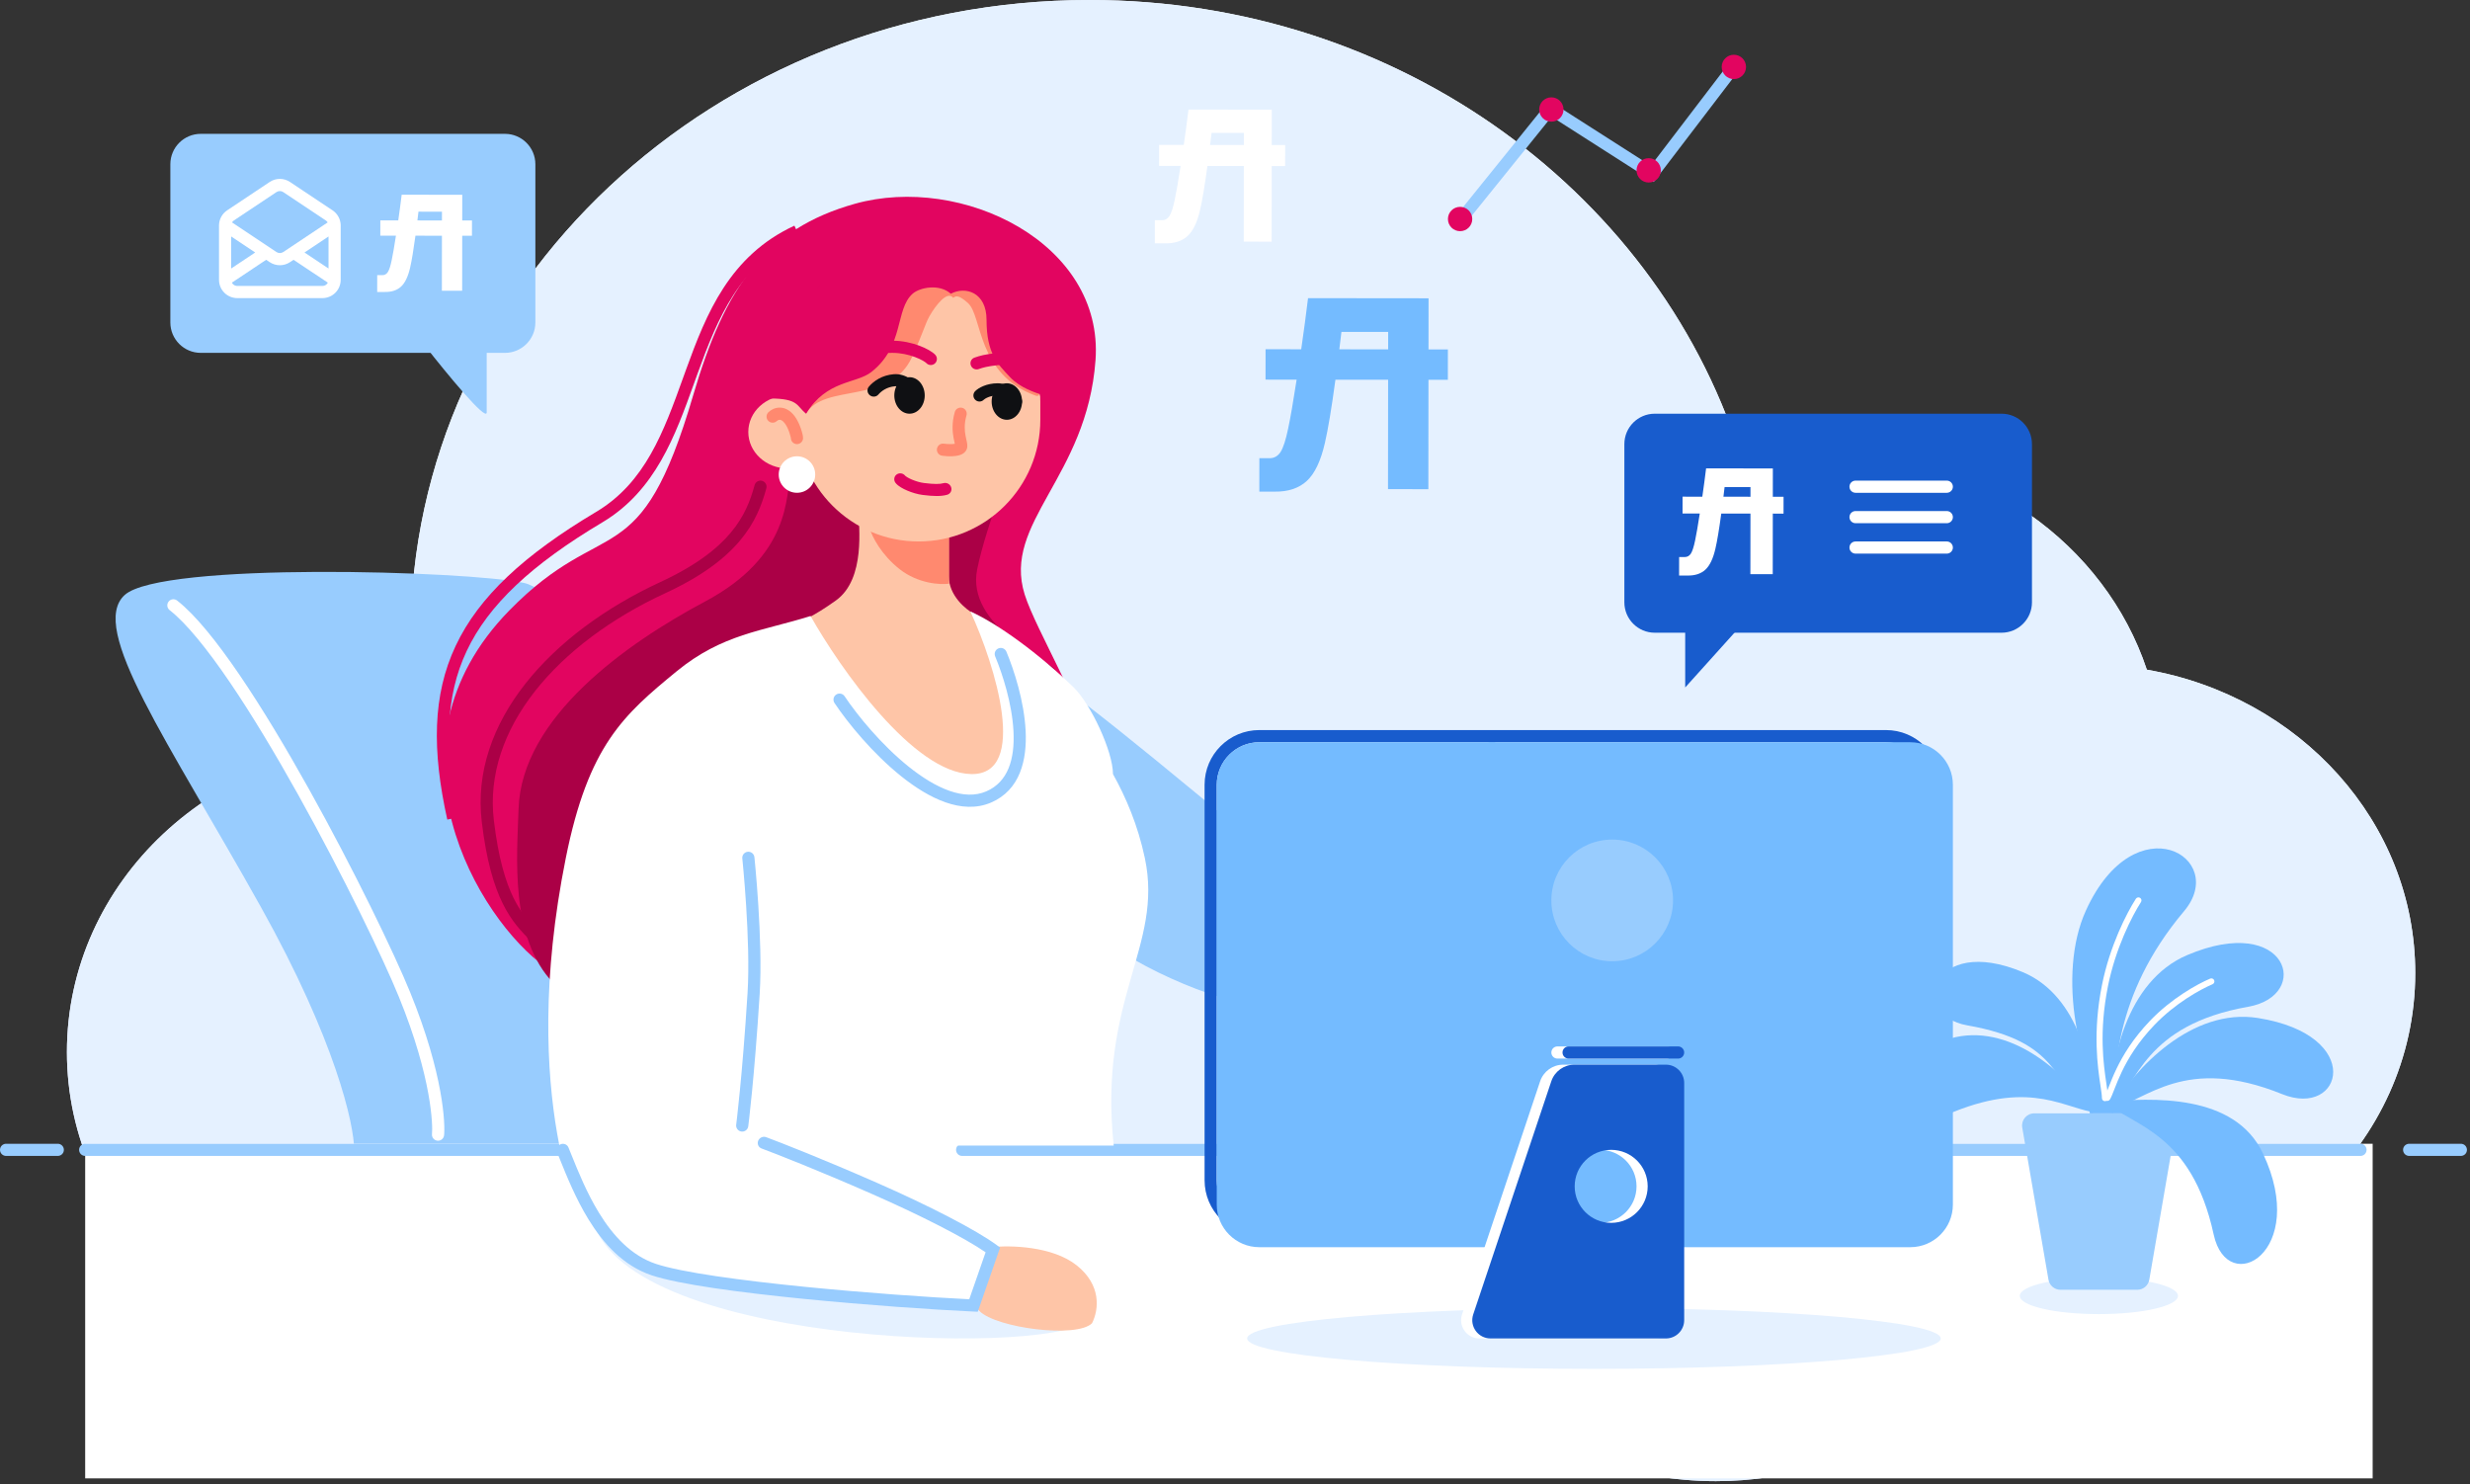 <svg width="406" height="244" viewBox="0 0 406 244" fill="none" xmlns="http://www.w3.org/2000/svg">
<rect x="0" y="0" width="406" height="244" fill="#333333" stroke="none"/>
<path fill-rule="evenodd" clip-rule="evenodd" d="M179.081 209.273C196.748 209.273 213.456 205.423 228.303 198.57C231.388 223.834 254.27 243.456 282.039 243.456C305.527 243.456 325.517 229.418 332.991 209.803C336.206 210.362 339.522 210.654 342.91 210.654C372.783 210.654 397 187.946 397 159.934C397 135.117 377.991 114.463 352.881 110.075C346.018 89.451 325.492 74.481 301.237 74.481C296.147 74.481 291.222 75.14 286.553 76.372C273.402 32.314 230.266 0 179.081 0C117.451 0 67.49 46.847 67.49 104.637C67.49 110.669 68.034 116.582 69.079 122.334C67.762 122.244 66.432 122.199 65.09 122.199C35.217 122.199 11 144.906 11 172.918C11 200.93 35.217 223.637 65.09 223.637C71.565 223.637 77.773 222.571 83.527 220.615C93.282 233.887 109.606 242.587 128.096 242.587C151.448 242.587 171.344 228.711 178.918 209.273C178.972 209.273 179.026 209.273 179.081 209.273Z" fill="url(#paint0_linear)"/>
<path fill-rule="evenodd" clip-rule="evenodd" d="M179.081 209.273C196.748 209.273 213.456 205.423 228.303 198.57C231.388 223.834 254.27 243.456 282.039 243.456C305.527 243.456 325.517 229.418 332.991 209.803C336.206 210.362 339.522 210.654 342.91 210.654C372.783 210.654 397 187.946 397 159.934C397 135.117 377.991 114.463 352.881 110.075C346.018 89.451 325.492 74.481 301.237 74.481C296.147 74.481 291.222 75.14 286.553 76.372C273.402 32.314 230.266 0 179.081 0C117.451 0 67.49 46.847 67.49 104.637C67.49 110.669 68.034 116.582 69.079 122.334C67.762 122.244 66.432 122.199 65.09 122.199C35.217 122.199 11 144.906 11 172.918C11 200.93 35.217 223.637 65.09 223.637C71.565 223.637 77.773 222.571 83.527 220.615C93.282 233.887 109.606 242.587 128.096 242.587C151.448 242.587 171.344 228.711 178.918 209.273C178.972 209.273 179.026 209.273 179.081 209.273Z" fill="#E5F1FF"/>
<path d="M86.102 95.81C93.537 97.404 111.219 122.536 114.5 133.5L130 189H58.217C58.217 184.847 55.156 171.06 42.908 149.132C27.599 121.724 14.477 103.285 20.491 97.803C26.506 92.321 76.807 93.816 86.102 95.81Z" fill="#98CCFE"/>
<path fill-rule="evenodd" clip-rule="evenodd" d="M27.712 98.884C28.053 98.449 28.681 98.372 29.116 98.713C32.124 101.067 35.69 105.521 39.395 110.965C43.119 116.438 47.045 123.005 50.764 129.671C58.199 142.996 64.844 156.784 67.426 163.123C72.965 176.718 73.185 184.891 72.994 186.61C72.933 187.159 72.439 187.555 71.89 187.494C71.341 187.433 70.945 186.939 71.006 186.39C71.148 185.109 71.035 177.282 65.574 163.877C63.032 157.638 56.427 143.926 49.018 130.645C45.315 124.008 41.42 117.497 37.742 112.091C34.044 106.657 30.626 102.434 27.884 100.288C27.449 99.947 27.372 99.319 27.712 98.884Z" fill="white"/>
<path d="M14 188H390V243H14V188Z" fill="white"/>
<path fill-rule="evenodd" clip-rule="evenodd" d="M13 189C13 188.448 13.448 188 14 188H125.16C125.712 188 126.16 188.448 126.16 189C126.16 189.552 125.712 190 125.16 190H14C13.448 190 13 189.552 13 189ZM157.15 189C157.15 188.448 157.597 188 158.15 188H388C388.552 188 389 188.448 389 189C389 189.552 388.552 190 388 190H158.15C157.597 190 157.15 189.552 157.15 189Z" fill="#98CCFE"/>
<path fill-rule="evenodd" clip-rule="evenodd" d="M0 189C0 188.448 0.448 188 1 188H9.5C10.052 188 10.5 188.448 10.5 189C10.5 189.552 10.052 190 9.5 190H1C0.448 190 0 189.552 0 189Z" fill="#98CCFE"/>
<path fill-rule="evenodd" clip-rule="evenodd" d="M395 189C395 188.448 395.448 188 396 188H404.5C405.052 188 405.5 188.448 405.5 189C405.5 189.552 405.052 190 404.5 190H396C395.448 190 395 189.552 395 189Z" fill="#98CCFE"/>
<path d="M192.518 160.837C169.749 150.629 156.071 129.744 151.361 120.025C151.509 117.853 153.151 112.947 158.541 110.695C163.93 108.443 173.431 112.63 177.507 115.005C194.733 128.26 209.418 141.845 210.523 140.41C211.627 138.975 235.998 126.113 245.533 121.642L250.06 129.125C222.998 164.293 215.288 171.045 192.518 160.837Z" fill="#98CCFE"/>
<path d="M97.309 199.9C101.392 220.943 170.712 222.878 178.202 217.363C183.695 213.319 159.726 208.172 140.252 206.333C107.296 203.223 94.812 187.032 97.309 199.9Z" fill="#E5F1FF"/>
<path d="M177 208C173 204.8 166 204.667 163 205C161.167 207.333 158.2 212.7 161 215.5C163.8 218.3 177 220 179.5 217.5C180.667 215.167 181 211.2 177 208Z" fill="#FEC5A7"/>
<path d="M83.7 100.357C61.757 122.812 78.579 151.142 89.753 159.023C117.223 178.397 140.593 156.834 167.037 153.331C200.092 148.953 172.158 109.551 168.434 97.73C164.709 85.909 178.676 78.466 180.073 59.203C181.47 39.939 158.069 28.566 140.5 33.5C125.849 37.615 119.15 47.176 113.962 64.894C105.116 95.103 99.53 84.158 83.7 100.357Z" fill="#E20560"/>
<path d="M115.862 98.888C129.997 91.363 129.212 81.624 129.997 77.197L168.162 71C166.906 74.541 162.131 86.139 160.623 93.576C158.738 102.872 172.402 108.627 173.344 109.955C174.287 111.283 177.952 139.213 148.372 153.779C80.053 187.422 84.766 148.024 85.238 132.974C85.709 117.923 102.99 105.741 115.862 98.888Z" fill="#AB0046"/>
<path d="M137.415 98.688C142.358 95.127 141.122 86.374 141.122 84H155.951V94.682C155.951 97.887 158.732 100.172 160.122 100.914C162.748 105.81 168 117.471 168 124.949C168 134.296 162.902 131.625 155.951 132.96C150.39 134.029 136.333 113.228 130 102.694C131.081 102.546 133.843 101.261 137.415 98.688Z" fill="#FEC5A7"/>
<path d="M156 87.596V95.942C154.556 96.141 150.908 95.942 147.875 93.557C144.842 91.173 143.361 88.192 143 87L156 87.596Z" fill="#FF896F"/>
<path d="M131 66C131 54.954 139.954 46 151 46C162.046 46 171 54.954 171 66V69C171 80.046 162.046 89 151 89C139.954 89 131 80.046 131 69V66Z" fill="#FEC5A7"/>
<path d="M111.208 110.354C118.729 104.183 125.297 103.749 133.234 101.256C138.078 109.844 150.141 127.063 159.635 127.234C169.13 127.406 163.626 109.414 159.5 100.5C164 102.5 170.92 107.558 176.489 112.997C179.306 115.749 182.938 123.502 182.942 127.234C185.064 131.042 187.024 135.589 188.181 141.038C191.272 155.602 180.491 164.08 183.064 188.301L129.994 188.301L118.252 208.558L96.18 201.953C96.18 201.953 85.016 180.814 93 141.038C96.713 122.538 102.5 117.5 111.208 110.354Z" fill="white"/>
<path fill-rule="evenodd" clip-rule="evenodd" d="M164.115 106.577C164.625 106.365 165.211 106.606 165.423 107.115C166.696 110.17 168.341 115.265 168.586 120.099C168.829 124.884 167.701 129.859 162.894 131.919C160.494 132.948 157.912 132.754 155.407 131.877C152.909 131.002 150.415 129.425 148.099 127.567C143.469 123.852 139.378 118.869 137.168 115.555C136.862 115.095 136.986 114.474 137.445 114.168C137.905 113.862 138.526 113.986 138.832 114.445C140.956 117.631 144.915 122.448 149.351 126.008C151.569 127.787 153.862 129.217 156.068 129.989C158.267 130.759 160.306 130.852 162.106 130.081C165.7 128.541 166.821 124.766 166.589 120.201C166.36 115.685 164.804 110.83 163.577 107.885C163.365 107.375 163.606 106.789 164.115 106.577Z" fill="#98CCFE"/>
<path d="M143.675 195.448C134.918 191.605 127.95 188.874 125.561 187.988L92.5 189.141C94.849 194.866 98.763 205.916 107.449 208.819C116.135 211.721 147.072 214.132 160.018 214.727L163.2 205.583C159.936 203.188 152.433 199.291 143.675 195.448Z" fill="white"/>
<path fill-rule="evenodd" clip-rule="evenodd" d="M124.626 187.501C124.836 186.988 125.424 186.727 125.94 186.918C128.35 187.811 135.335 190.55 144.108 194.4C152.868 198.244 160.46 202.177 163.818 204.642L164.389 205.061L160.717 215.611L159.942 215.576C153.45 215.277 142.462 214.525 132.006 213.483C126.778 212.962 121.674 212.368 117.328 211.722C113.002 211.078 109.362 210.373 107.1 209.617C102.439 208.059 99.137 204.347 96.73 200.427C94.644 197.029 93.165 193.36 92.053 190.603C91.881 190.176 91.718 189.771 91.563 189.393C91.357 188.89 91.609 188.307 92.127 188.09C92.644 187.873 93.231 188.104 93.437 188.607C93.598 188.999 93.765 189.413 93.939 189.845C95.055 192.61 96.47 196.117 98.466 199.367C100.775 203.129 103.773 206.393 107.798 207.738C109.879 208.433 113.363 209.118 117.685 209.761C121.987 210.401 127.056 210.992 132.266 211.511C142.28 212.508 152.786 213.24 159.318 213.559L162.006 205.835C158.573 203.481 151.505 199.84 143.242 196.214C134.5 192.378 127.55 189.654 125.182 188.776C124.665 188.585 124.417 188.014 124.626 187.501Z" fill="#98CCFE"/>
<path d="M136 71C136 74.314 133.09 77 129.5 77C125.91 77 123 74.314 123 71C123 67.686 125.91 65 129.5 65C133.09 65 136 67.686 136 71Z" fill="#FEC5A7"/>
<path fill-rule="evenodd" clip-rule="evenodd" d="M122.904 140.005C123.454 139.948 123.946 140.347 124.003 140.896L123.008 141C124.003 140.896 124.003 140.896 124.003 140.896L124.007 140.937L124.019 141.053C124.029 141.156 124.045 141.306 124.063 141.501C124.101 141.89 124.155 142.455 124.217 143.16C124.341 144.571 124.502 146.542 124.645 148.791C124.93 153.275 125.15 158.903 124.872 163.364C124.438 170.308 123.969 175.744 123.608 179.446C123.427 181.298 123.273 182.716 123.165 183.672C123.11 184.15 123.067 184.513 123.038 184.757C123.023 184.878 123.012 184.971 123.004 185.033L122.995 185.103L122.992 185.127C122.992 185.127 122.992 185.128 122 185L122.992 185.127C122.922 185.675 122.42 186.062 121.872 185.992C121.325 185.921 120.938 185.42 121.008 184.872L121.011 184.851L121.019 184.785C121.027 184.725 121.038 184.635 121.052 184.516C121.081 184.277 121.124 183.919 121.178 183.446C121.285 182.5 121.438 181.093 121.617 179.252C121.976 175.571 122.444 170.158 122.876 163.239C123.146 158.909 122.933 153.386 122.649 148.918C122.507 146.689 122.348 144.734 122.225 143.336C122.163 142.638 122.11 142.078 122.073 141.694C122.054 141.502 122.039 141.354 122.029 141.254L122.018 141.141L122.014 141.104C121.956 140.555 122.355 140.063 122.904 140.005Z" fill="#98CCFE"/>
<path d="M149.911 58.69C146.299 66.598 135.4 62.922 132.5 68C131.695 64.897 137.445 52.426 137.832 49.379C138.315 45.571 146.531 43.455 148.464 42.185C150.011 41.169 160.063 44.583 164.896 46.417C166.829 52.342 172.835 65.977 170.246 65.038C160.5 61.5 161.5 51.919 159.097 49.803C157.7 48.573 157.164 48.533 156.68 48.956C155.713 47.687 153.778 50.226 152.811 51.919C152.032 53.283 151.845 54.458 149.911 58.69Z" fill="#FF896F"/>
<path d="M143.235 61.142C140.748 63.101 135.885 62.428 132.5 68C130.888 66.714 131.336 65.5 126.5 65.5C121.664 65.5 130.662 45.711 143.235 41.424C155.808 37.138 163.545 43.139 169.831 51.283C174.704 57.596 173.011 62.808 170.995 64.816C171.374 64.957 171.393 64.999 170.8 64.999C170.865 64.942 170.93 64.88 170.995 64.816C170.177 64.513 167.681 63.757 166.029 61.999C164.014 59.856 162.16 58.141 162.16 52.569C162.16 48.059 158.709 46.996 156.291 48.282C154.357 46.568 151.145 47.272 150.005 48.282C147.104 50.854 148.675 56.855 143.235 61.142Z" fill="#E20560"/>
<path fill-rule="evenodd" clip-rule="evenodd" d="M158.175 67.038C158.707 67.189 159.015 67.742 158.864 68.273C158.454 69.719 158.557 70.82 158.711 71.639C158.751 71.849 158.794 72.043 158.837 72.231C158.839 72.24 158.841 72.249 158.843 72.258C158.882 72.43 158.924 72.614 158.953 72.783C158.983 72.954 159.013 73.178 158.995 73.409C158.976 73.652 158.899 73.971 158.652 74.25C158.346 74.597 157.932 74.757 157.626 74.841C157.298 74.931 156.945 74.972 156.62 74.99C155.969 75.024 155.293 74.968 154.86 74.907C154.313 74.83 153.933 74.323 154.01 73.777C154.087 73.23 154.593 72.849 155.14 72.927C155.481 72.975 156.024 73.018 156.515 72.992C156.682 72.983 156.828 72.967 156.947 72.946C156.931 72.868 156.91 72.779 156.886 72.673C156.844 72.485 156.793 72.26 156.746 72.01C156.552 70.983 156.422 69.554 156.94 67.727C157.091 67.196 157.644 66.887 158.175 67.038Z" fill="#FF896F"/>
<path fill-rule="evenodd" clip-rule="evenodd" d="M147.367 78.003C147.802 77.673 148.438 77.759 148.787 78.195C148.787 78.195 148.787 78.195 148.787 78.195C148.79 78.198 148.812 78.223 148.866 78.266C148.924 78.312 149.004 78.369 149.108 78.433C149.315 78.561 149.586 78.699 149.9 78.832C150.532 79.1 151.257 79.313 151.857 79.389C153.633 79.613 154.501 79.583 155.075 79.42C155.606 79.268 156.175 79.572 156.345 80.097C156.515 80.622 156.223 81.171 155.692 81.322C154.693 81.607 153.465 81.581 151.658 81.353C150.825 81.248 149.911 80.971 149.144 80.645C148.757 80.481 148.387 80.296 148.069 80.1C147.769 79.915 147.444 79.678 147.213 79.389C146.864 78.953 146.933 78.332 147.367 78.003Z" fill="#E20560"/>
<path d="M168 66C168 67.657 166.881 69 165.5 69C164.119 69 163 67.657 163 66C163 64.343 164.119 63 165.5 63C166.881 63 168 64.343 168 66Z" fill="#0F1013"/>
<path d="M152 65C152 66.657 150.881 68 149.5 68C148.119 68 147 66.657 147 65C147 63.343 148.119 62 149.5 62C150.881 62 152 63.343 152 65Z" fill="#0F1013"/>
<path fill-rule="evenodd" clip-rule="evenodd" d="M147.112 63.489C145.81 63.598 144.895 64.25 144.374 64.856C144.02 65.269 143.385 65.312 142.956 64.951C142.527 64.591 142.467 63.964 142.822 63.551C143.605 62.638 144.967 61.672 146.888 61.511C147.994 61.418 148.944 61.811 149.663 62.296C150.376 62.778 150.914 63.384 151.245 63.838C151.574 64.288 151.477 64.907 151.028 65.219C150.58 65.531 149.949 65.419 149.621 64.968C149.386 64.648 149.014 64.234 148.555 63.925C148.101 63.618 147.618 63.447 147.112 63.489Z" fill="#0F1013"/>
<path fill-rule="evenodd" clip-rule="evenodd" d="M146.684 58C143.715 58 142.69 58.213 141.282 58.626C140.752 58.782 140.196 58.478 140.041 57.948C139.885 57.418 140.189 56.862 140.719 56.707C142.342 56.231 143.56 56 146.684 56C148.349 56 149.889 56.363 151.097 56.813C152.262 57.247 153.252 57.812 153.726 58.312C154.106 58.713 154.089 59.346 153.688 59.726C153.287 60.106 152.654 60.089 152.274 59.688C152.117 59.522 151.472 59.087 150.399 58.687C149.369 58.304 148.067 58 146.684 58Z" fill="#E20560"/>
<path fill-rule="evenodd" clip-rule="evenodd" d="M163.928 60.028C162.209 60.234 161.642 60.396 160.865 60.668C160.346 60.849 159.77 60.575 159.579 60.055C159.388 59.535 159.655 58.965 160.174 58.784C161.112 58.455 161.825 58.266 163.658 58.046C164.65 57.927 165.591 57.979 166.344 58.094C166.721 58.151 167.06 58.227 167.344 58.309C167.608 58.386 167.887 58.486 168.105 58.618C168.581 58.906 168.738 59.521 168.456 59.991C168.174 60.46 167.559 60.607 167.083 60.319C167.086 60.321 167.085 60.32 167.079 60.318C167.059 60.309 166.977 60.273 166.811 60.225C166.622 60.17 166.37 60.112 166.069 60.066C165.467 59.974 164.712 59.934 163.928 60.028Z" fill="#E20560"/>
<path fill-rule="evenodd" clip-rule="evenodd" d="M164 65C162.66 65 161.849 65.565 161.707 65.707C161.317 66.098 160.683 66.098 160.293 65.707C159.902 65.317 159.902 64.683 160.293 64.293C160.818 63.768 162.14 63 164 63C165.092 63 165.975 63.457 166.609 63.977C167.234 64.489 167.67 65.103 167.894 65.553C168.141 66.047 167.941 66.647 167.447 66.894C166.953 67.141 166.353 66.941 166.106 66.447C165.997 66.23 165.732 65.844 165.341 65.523C164.958 65.21 164.508 65 164 65Z" fill="#0F1013"/>
<path fill-rule="evenodd" clip-rule="evenodd" d="M128.169 69C127.999 68.997 127.816 69.084 127.686 69.206C127.284 69.585 126.652 69.566 126.273 69.165C125.894 68.763 125.912 68.13 126.314 67.751C126.718 67.37 127.382 66.987 128.202 67C129.07 67.015 129.901 67.468 130.594 68.374C131.065 68.989 131.407 69.774 131.628 70.406C131.741 70.73 131.829 71.036 131.891 71.291C131.944 71.511 132 71.784 132 72C132 72.552 131.552 73 131 73C130.448 73 130 72.552 130 72C130 72.01 130 72.015 130 72.015C129.998 72.015 129.989 71.938 129.947 71.76C129.901 71.572 129.832 71.329 129.739 71.064C129.548 70.517 129.29 69.961 129.006 69.589C128.595 69.052 128.292 69.002 128.169 69Z" fill="#FF896F"/>
<path fill-rule="evenodd" clip-rule="evenodd" d="M125.261 79.035C125.794 79.179 126.109 79.728 125.965 80.261C125.235 82.962 124.122 85.894 121.638 88.852C119.161 91.802 115.373 94.718 109.381 97.489C91.589 105.719 79.37 119.812 81.178 134.863C81.924 141.076 83.106 144.961 84.43 147.635C85.745 150.292 87.225 151.81 88.707 153.293C89.098 153.683 89.098 154.317 88.707 154.707C88.317 155.098 87.683 155.098 87.293 154.707C85.775 153.19 84.103 151.483 82.638 148.522C81.181 145.579 79.956 141.455 79.192 135.101C77.226 118.733 90.482 104.027 108.541 95.674C114.342 92.991 117.866 90.234 120.107 87.566C122.34 84.906 123.349 82.275 124.035 79.739C124.179 79.206 124.728 78.891 125.261 79.035Z" fill="#AB0046"/>
<path fill-rule="evenodd" clip-rule="evenodd" d="M112.765 60.765C116.108 51.537 119.916 42.035 130.58 37.093L131.421 38.907C121.585 43.465 118 52.186 114.646 61.446C114.465 61.944 114.286 62.443 114.105 62.944C110.978 71.64 107.733 80.663 99.012 85.859C87.331 92.818 80.28 99.441 76.717 106.989C73.163 114.519 73 123.14 75.476 134.283L73.524 134.717C71 123.36 71.087 114.231 74.908 106.136C78.72 98.059 86.17 91.182 97.988 84.141C106.074 79.324 109.091 70.954 112.285 62.095C112.444 61.653 112.604 61.209 112.765 60.765Z" fill="#E20560"/>
<path d="M134 78C134 79.657 132.657 81 131 81C129.343 81 128 79.657 128 78C128 76.343 129.343 75 131 75C132.657 75 134 76.343 134 78Z" fill="white"/>
<path d="M319 220C319 222.761 293.48 225 262 225C230.52 225 205 222.761 205 220C205 217.239 230.52 215 262 215C293.48 215 319 217.239 319 220Z" fill="#E5F1FF"/>
<path fill-rule="evenodd" clip-rule="evenodd" d="M310 122H207C203.134 122 200 125.134 200 129V194C200 197.866 203.134 201 207 201H310C313.866 201 317 197.866 317 194V129C317 125.134 313.866 122 310 122ZM207 120C202.029 120 198 124.029 198 129V194C198 198.971 202.029 203 207 203H310C314.971 203 319 198.971 319 194V129C319 124.029 314.971 120 310 120H207Z" fill="#185CCD"/>
<path d="M200 129C200 125.134 203.134 122 207 122H314C317.866 122 321 125.134 321 129V198C321 201.866 317.866 205 314 205H207C203.134 205 200 201.866 200 198V129Z" fill="#74BBFF"/>
<path d="M255 173C255 172.448 255.448 172 256 172H274C274.552 172 275 172.448 275 173C275 173.552 274.552 174 274 174H256C255.448 174 255 173.552 255 173Z" fill="white"/>
<path d="M256.834 173C256.834 172.448 257.282 172 257.834 172H275.834C276.386 172 276.834 172.448 276.834 173C276.834 173.552 276.386 174 275.834 174H257.834C257.282 174 256.834 173.552 256.834 173Z" fill="#185CCD"/>
<path fill-rule="evenodd" clip-rule="evenodd" d="M256.948 175C255.229 175 253.702 176.099 253.156 177.73L240.324 216.047C239.673 217.991 241.119 220 243.168 220H272C273.657 220 275 218.657 275 217V178C275 176.343 273.657 175 272 175H256.948ZM263 201C266.314 201 269 198.314 269 195C269 191.686 266.314 189 263 189C259.686 189 257 191.686 257 195C257 198.314 259.686 201 263 201Z" fill="white"/>
<path fill-rule="evenodd" clip-rule="evenodd" d="M258.782 175C257.063 175 255.536 176.099 254.99 177.73L242.158 216.047C241.507 217.991 242.953 220 245.002 220H273.834C275.491 220 276.834 218.657 276.834 217V178C276.834 176.343 275.491 175 273.834 175H258.782ZM264.834 201C268.148 201 270.834 198.314 270.834 195C270.834 191.686 268.148 189 264.834 189C261.52 189 258.834 191.686 258.834 195C258.834 198.314 261.52 201 264.834 201Z" fill="#185CCD"/>
<path d="M275 148C275 153.523 270.523 158 265 158C259.477 158 255 153.523 255 148C255 142.477 259.477 138 265 138C270.523 138 275 142.477 275 148Z" fill="#98CCFE"/>
<path fill-rule="evenodd" clip-rule="evenodd" d="M228.15 80.4L234.782 80.407L234.801 62.428L237.987 62.431L237.993 57.436L234.807 57.433L234.816 49.03L215.006 49.009C214.682 51.693 214.307 54.493 213.884 57.41L208.024 57.404L208.019 62.399L213.131 62.404C212.568 66.049 212.105 68.722 211.742 70.424C211.354 72.298 210.938 73.585 210.493 74.286C210.049 74.972 209.448 75.315 208.689 75.314L207.006 75.312L207 80.807L209.521 80.809C211.738 80.84 213.499 80.256 214.802 79.055C216.105 77.855 217.095 75.781 217.771 72.834C218.291 70.599 218.871 67.125 219.508 62.411L228.169 62.42L228.15 80.4ZM228.175 57.426L228.178 54.56L220.495 54.552L220.149 57.417L228.175 57.426Z" fill="#74BBFF"/>
<path fill-rule="evenodd" clip-rule="evenodd" d="M204.44 39.715L209.025 39.72L209.038 27.291L211.241 27.294L211.244 23.841L209.042 23.839L209.048 18.029L195.354 18.014C195.13 19.87 194.871 21.806 194.578 23.823L190.527 23.819L190.524 27.271L194.058 27.275C193.669 29.794 193.349 31.642 193.098 32.819C192.83 34.114 192.542 35.004 192.235 35.488C191.927 35.963 191.512 36.2 190.988 36.199L189.824 36.198L189.819 39.996L191.562 39.998C193.095 40.019 194.312 39.615 195.213 38.785C196.114 37.955 196.798 36.522 197.265 34.485C197.625 32.94 198.026 30.538 198.466 27.28L204.454 27.287L204.44 39.715ZM204.457 23.834L204.46 21.852L199.148 21.846L198.909 23.828L204.457 23.834Z" fill="white"/>
<path d="M267 73C267 70.239 269.239 68 272 68H329C331.761 68 334 70.239 334 73V99C334 101.761 331.761 104 329 104H272C269.239 104 267 101.761 267 99V73Z" fill="#185CCD"/>
<path fill-rule="evenodd" clip-rule="evenodd" d="M304 80C304 79.448 304.448 79 305 79H320C320.552 79 321 79.448 321 80C321 80.552 320.552 81 320 81H305C304.448 81 304 80.552 304 80Z" fill="white"/>
<path fill-rule="evenodd" clip-rule="evenodd" d="M304 85C304 84.448 304.448 84 305 84H320C320.552 84 321 84.448 321 85C321 85.552 320.552 86 320 86H305C304.448 86 304 85.552 304 85Z" fill="white"/>
<path fill-rule="evenodd" clip-rule="evenodd" d="M304 90C304 89.448 304.448 89 305 89H320C320.552 89 321 89.448 321 90C321 90.552 320.552 91 320 91H305C304.448 91 304 90.552 304 90Z" fill="white"/>
<path fill-rule="evenodd" clip-rule="evenodd" d="M287.716 94.377L291.39 94.381L291.4 84.421L293.165 84.423L293.168 81.656L291.403 81.654L291.408 76.999L280.435 76.987C280.255 78.474 280.048 80.026 279.813 81.642L276.567 81.638L276.564 84.405L279.396 84.408C279.084 86.427 278.828 87.908 278.627 88.851C278.412 89.889 278.181 90.602 277.935 90.99C277.689 91.37 277.356 91.56 276.936 91.56L276.003 91.559L275.999 94.602L277.396 94.604C278.624 94.621 279.6 94.297 280.322 93.632C281.044 92.967 281.592 91.818 281.966 90.186C282.255 88.948 282.576 87.023 282.929 84.412L287.727 84.417L287.716 94.377ZM287.73 81.65L287.731 80.063L283.475 80.058L283.284 81.645L287.73 81.65Z" fill="white"/>
<path d="M277 113V103H286L277 113Z" fill="#185CCD"/>
<path d="M28 27C28 24.239 30.239 22 33 22H83C85.761 22 88 24.239 88 27V53C88 55.761 85.761 58 83 58H33C30.239 58 28 55.761 28 53V27Z" fill="#98CCFE"/>
<path fill-rule="evenodd" clip-rule="evenodd" d="M46 31.404C45.803 31.404 45.609 31.462 45.445 31.572L38.445 36.238C38.445 36.238 38.445 36.238 38.445 36.238C38.321 36.321 38.217 36.43 38.141 36.559L45.445 41.428C45.609 41.538 45.803 41.596 46 41.596C46.198 41.596 46.391 41.538 46.555 41.428L53.86 36.559C53.783 36.43 53.679 36.321 53.555 36.238C53.555 36.238 53.555 36.238 53.555 36.238L46.556 31.572C46.391 31.462 46.198 31.404 46 31.404ZM56 37.028C56.001 36.985 55.999 36.943 55.995 36.9C55.971 36.465 55.852 36.04 55.645 35.655C55.413 35.219 55.076 34.848 54.665 34.574L47.665 29.908C47.172 29.579 46.593 29.404 46 29.404C45.408 29.404 44.828 29.579 44.336 29.908C44.336 29.908 44.335 29.908 44.336 29.908L37.336 34.574C36.925 34.848 36.588 35.219 36.355 35.655C36.149 36.04 36.029 36.465 36.005 36.9C36.001 36.943 35.999 36.985 36 37.028C36 37.042 36 37.056 36 37.07C36 37.07 36 37.07 36 37.07V46C36 46.796 36.316 47.559 36.879 48.121C37.441 48.684 38.205 49 39 49H53C53.796 49 54.559 48.684 55.121 48.121C55.684 47.559 56 46.796 56 46V37.07C56 37.07 56 37.07 56 37.07C56 37.056 56 37.042 56 37.028ZM54 38.868L50.053 41.5L54 44.132V38.868ZM53.888 46.46L48.25 42.702L47.665 43.092C47.665 43.092 47.665 43.092 47.665 43.092C47.172 43.421 46.593 43.596 46 43.596C45.408 43.596 44.828 43.421 44.335 43.092C44.335 43.092 44.336 43.092 44.335 43.092L43.75 42.702L38.112 46.46C38.159 46.55 38.22 46.634 38.293 46.707C38.48 46.895 38.735 47 39 47H53C53.265 47 53.52 46.895 53.707 46.707C53.78 46.634 53.841 46.55 53.888 46.46ZM38 44.132L41.947 41.5L38 38.868V44.132Z" fill="white"/>
<path fill-rule="evenodd" clip-rule="evenodd" d="M72.632 47.784L75.966 47.788L75.976 38.75L77.577 38.752L77.58 36.241L75.978 36.239L75.983 32.015L66.025 32.004C65.862 33.354 65.674 34.761 65.461 36.228L62.515 36.225L62.512 38.735L65.082 38.738C64.799 40.57 64.567 41.914 64.384 42.77C64.189 43.712 63.98 44.359 63.757 44.711C63.533 45.056 63.231 45.228 62.85 45.228L62.003 45.227L62 47.989L63.267 47.99C64.382 48.006 65.267 47.712 65.922 47.108C66.578 46.505 67.075 45.462 67.415 43.981C67.676 42.858 67.968 41.111 68.288 38.742L72.642 38.746L72.632 47.784ZM72.645 36.236L72.646 34.795L68.784 34.791L68.61 36.231L72.645 36.236Z" fill="white"/>
<path d="M80 67.79C80 69.406 73.333 61.283 70 57.02L80 55V67.79Z" fill="#98CCFE"/>
<path fill-rule="evenodd" clip-rule="evenodd" d="M285.795 11.607L271.827 29.91L255.045 19.182L241.778 35.628L240.222 34.372L254.613 16.532L271.354 27.233L284.205 10.393L285.795 11.607Z" fill="#98CCFE"/>
<path d="M242 36C242 37.105 241.105 38 240 38C238.895 38 238 37.105 238 36C238 34.895 238.895 34 240 34C241.105 34 242 34.895 242 36Z" fill="#E20560"/>
<path d="M273 28C273 29.105 272.105 30 271 30C269.895 30 269 29.105 269 28C269 26.895 269.895 26 271 26C272.105 26 273 26.895 273 28Z" fill="#E20560"/>
<path d="M287 11C287 12.105 286.105 13 285 13C283.895 13 283 12.105 283 11C283 9.895 283.895 9 285 9C286.105 9 287 9.895 287 11Z" fill="#E20560"/>
<path d="M257 18C257 19.105 256.105 20 255 20C253.895 20 253 19.105 253 18C253 16.895 253.895 16 255 16C256.105 16 257 16.895 257 18Z" fill="#E20560"/>
<path d="M358 213C358 214.657 352.18 216 345 216C337.82 216 332 214.657 332 213C332 211.343 337.82 210 345 210C352.18 210 358 211.343 358 213Z" fill="#E5F1FF"/>
<path d="M332.403 185.34C332.192 184.117 333.134 183 334.374 183H355.625C356.866 183 357.807 184.117 357.596 185.34L353.286 210.34C353.121 211.299 352.288 212 351.315 212H338.684C337.711 212 336.879 211.299 336.713 210.34L332.403 185.34Z" fill="#98CCFE"/>
<path d="M359.527 156.984C349.415 161.273 346.693 174.817 347.027 182.484C351.193 178.15 352.527 168.484 369.527 165.484C380.133 163.612 376.027 149.984 359.527 156.984Z" fill="#74BBFF"/>
<path d="M342.875 149.643C338.012 160.298 341.748 176.993 347.261 183.04C347.71 176.646 347.138 163.84 359.002 149.765C366.404 140.984 350.993 131.855 342.875 149.643Z" fill="#74BBFF"/>
<path d="M332.522 159.804C341.787 163.706 344.281 176.026 343.976 183C337 178 338.936 171.265 323.359 168.536C313.64 166.834 317.403 153.437 332.522 159.804Z" fill="#74BBFF"/>
<path d="M371.149 167.329C360.303 165.599 350.808 175.634 347.022 182.309C352.854 180.847 359.113 173.361 375.114 179.84C385.097 183.882 388.849 170.152 371.149 167.329Z" fill="#74BBFF"/>
<path d="M371.97 189.595C367.289 179.659 353.649 180.468 346.001 181.101C350.494 185.095 360.205 186.049 363.868 202.919C366.153 213.444 379.61 205.808 371.97 189.595Z" fill="#74BBFF"/>
<path d="M343.5 183L342.5 174.5L350.5 172L349 183H343.5Z" fill="#74BBFF"/>
<path d="M321.47 170.47C331.1 168.414 340.068 176.955 343.77 182.753C338.481 181.717 332.631 177.306 318.609 183.853C309.861 187.938 305.757 173.824 321.47 170.47Z" fill="#74BBFF"/>
<path fill-rule="evenodd" clip-rule="evenodd" d="M351.77 147.579C352.002 147.729 352.069 148.038 351.92 148.27C350.447 150.562 347.74 155.846 346.49 162.098C344.979 169.655 345.767 174.981 346.235 178.142C346.383 179.145 346.5 179.931 346.5 180.5C346.5 180.776 346.276 181 346 181C345.724 181 345.5 180.776 345.5 180.5C345.5 180.057 345.399 179.381 345.265 178.486C344.804 175.396 343.952 169.689 345.509 161.902C346.788 155.505 349.552 150.105 351.079 147.73C351.228 147.497 351.538 147.43 351.77 147.579Z" fill="white"/>
<path fill-rule="evenodd" clip-rule="evenodd" d="M363.95 161.12C364.057 161.374 363.939 161.668 363.684 161.775C361.667 162.629 357.53 164.912 354.112 168.49C351.406 171.321 349.809 173.994 348.78 176.135C348.266 177.207 347.893 178.148 347.592 178.918C347.569 178.978 347.546 179.036 347.523 179.094C347.261 179.767 347.037 180.343 346.813 180.717C346.671 180.954 346.364 181.031 346.127 180.89C345.89 180.748 345.813 180.441 345.955 180.204C346.133 179.905 346.328 179.407 346.613 178.676C346.629 178.636 346.644 178.596 346.66 178.555C346.963 177.779 347.347 176.81 347.879 175.702C348.944 173.484 350.598 170.719 353.389 167.799C356.922 164.101 361.182 161.748 363.294 160.854C363.549 160.747 363.842 160.866 363.95 161.12Z" fill="white"/>
<defs>
<linearGradient id="paint0_linear" x1="358.754" y1="20.294" x2="248.978" y2="256.64" gradientUnits="userSpaceOnUse">
<stop stop-color="#F1F4FD"/>
<stop offset="1" stop-color="#DCE1F7"/>
</linearGradient>
</defs>
</svg>
